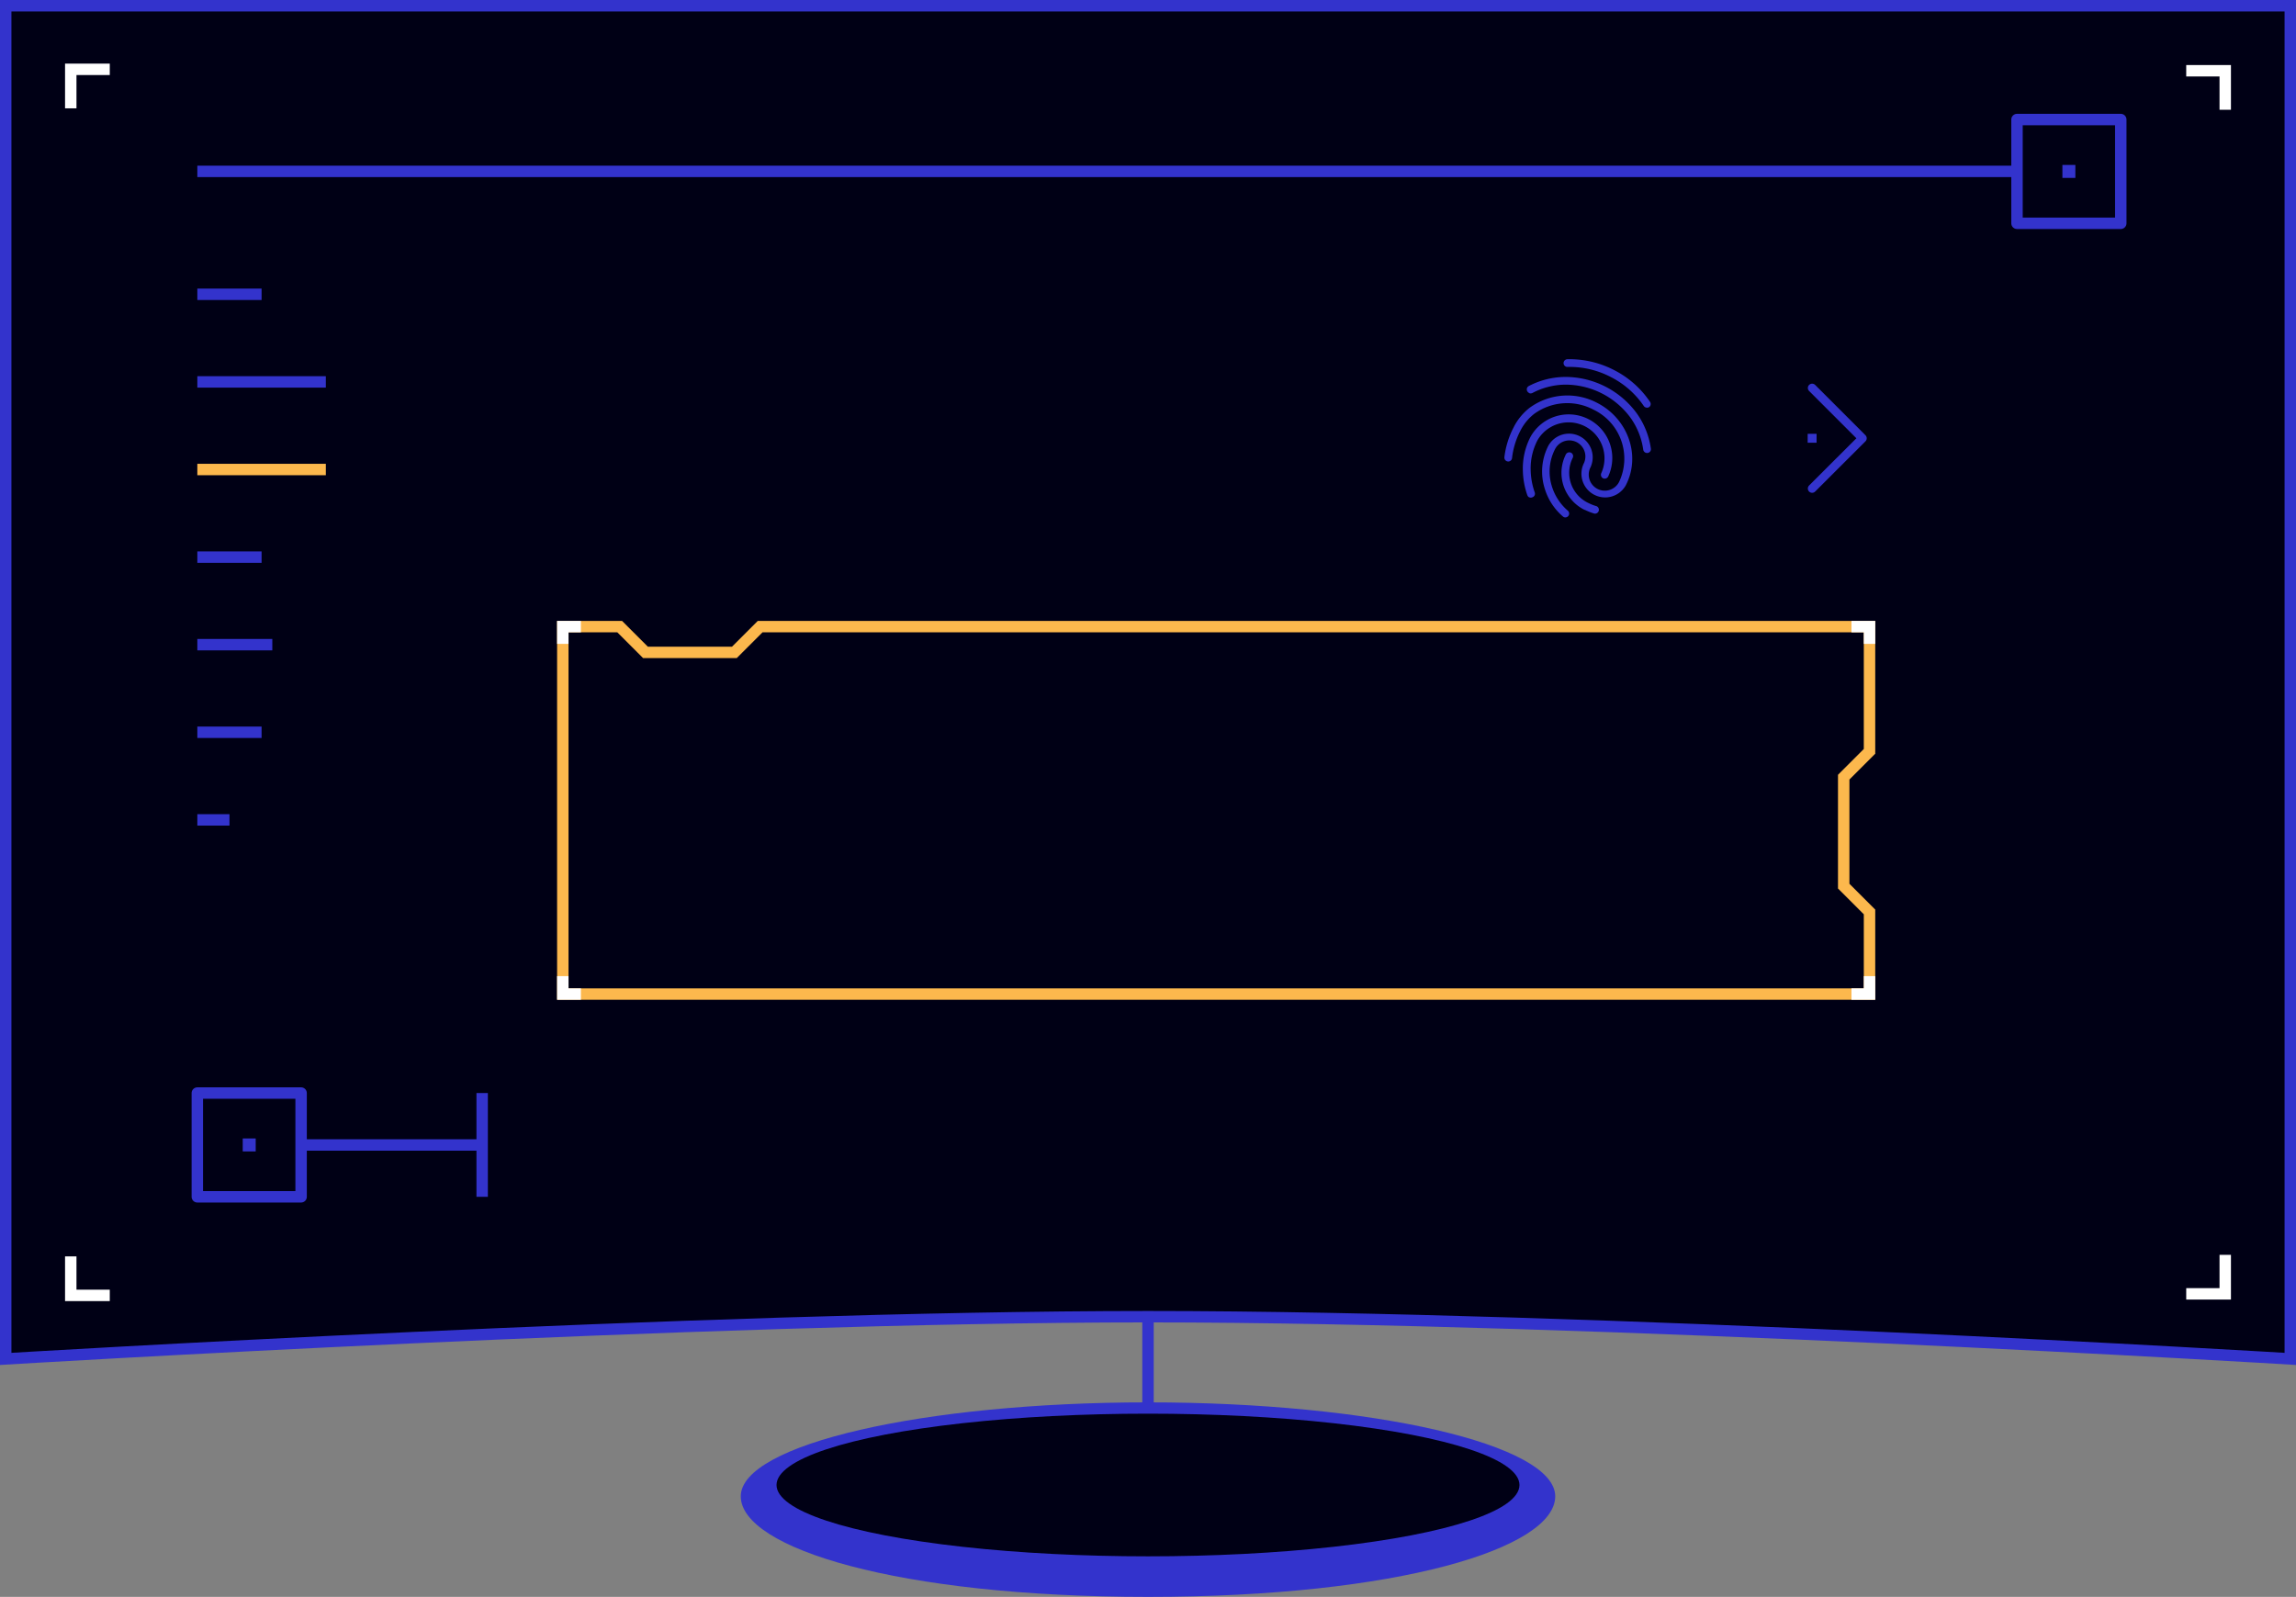 <svg id="6b278615-b0ae-4ae6-aae0-d2a7f7fa6681" data-name="Layer 1" xmlns="http://www.w3.org/2000/svg" viewBox="0 0 402 279.61"><rect x="0" y="0" width="402" height="279.61" fill="#808080" stroke="none"/><title>software-tela-acesso</title><polyline points="290.12 91.69 290.12 97.51 284.25 97.51" fill="none" stroke="#fff" stroke-miterlimit="10" stroke-width="2"/><polyline points="156.16 125.75 156.16 131.57 150.28 131.57" fill="none" stroke="#fff" stroke-miterlimit="10" stroke-width="2"/><polyline points="232.22 125.75 232.22 131.57 238.09 131.57" fill="none" stroke="#fff" stroke-miterlimit="10" stroke-width="2"/><path d="M401,237.94s-121.85-7.39-200-7.39S1,237.94,1,237.94V1H401Z" fill="#000015" stroke="#33c" stroke-miterlimit="10" stroke-width="2"/><path d="M272.3,262c0,9.09-27.49,17.61-71.3,17.61s-71.3-8.52-71.3-17.61,31.92-16.45,71.3-16.45S272.3,252.91,272.3,262Z" fill="#33c"/><ellipse cx="201" cy="260.02" rx="65.04" ry="12.49" fill="#000015"/><line x1="201" y1="246.51" x2="201" y2="230.62" fill="none" stroke="#33c" stroke-miterlimit="10" stroke-width="2"/><line x1="34.55" y1="51.53" x2="45.8" y2="51.53" fill="none" stroke="#33c" stroke-miterlimit="10" stroke-width="2"/><line x1="34.55" y1="82.21" x2="57.05" y2="82.21" fill="none" stroke="#fcb84d" stroke-miterlimit="10" stroke-width="2"/><line x1="34.55" y1="97.55" x2="45.8" y2="97.55" fill="none" stroke="#33c" stroke-miterlimit="10" stroke-width="2"/><line x1="34.55" y1="112.88" x2="47.68" y2="112.88" fill="none" stroke="#33c" stroke-miterlimit="10" stroke-width="2"/><line x1="34.55" y1="128.22" x2="45.8" y2="128.22" fill="none" stroke="#33c" stroke-miterlimit="10" stroke-width="2"/><line x1="34.55" y1="143.56" x2="40.18" y2="143.56" fill="none" stroke="#33c" stroke-miterlimit="10" stroke-width="2"/><line x1="34.55" y1="66.87" x2="57.05" y2="66.87" fill="none" stroke="#33c" stroke-miterlimit="10" stroke-width="2"/><rect x="34.55" y="191.39" width="18.17" height="18.17" transform="translate(244.11 156.84) rotate(90)" fill="#000015" stroke="#33c" stroke-linecap="round" stroke-linejoin="round" stroke-width="2"/><line x1="84.42" y1="200.48" x2="52.72" y2="200.48" fill="none" stroke="#33c" stroke-miterlimit="10" stroke-width="2"/><rect x="42.5" y="199.34" width="2.27" height="2.27" transform="translate(244.11 156.84) rotate(90)" fill="#33c"/><line x1="84.42" y1="191.39" x2="84.42" y2="209.56" fill="none" stroke="#33c" stroke-miterlimit="10" stroke-width="2"/><rect x="353.15" y="20.93" width="18.17" height="18.17" fill="#000015" stroke="#33c" stroke-linecap="round" stroke-linejoin="round" stroke-width="2"/><rect x="361.1" y="28.88" width="2.27" height="2.27" fill="#33c"/><line x1="34.55" y1="30.01" x2="352.88" y2="30.01" fill="none" stroke="#33c" stroke-miterlimit="10" stroke-width="2"/><polyline points="382.78 12.39 389.61 12.39 389.61 19.22" fill="none" stroke="#fff" stroke-miterlimit="10" stroke-width="2"/><polyline points="12.39 18.97 12.39 12.14 19.22 12.14" fill="none" stroke="#fff" stroke-miterlimit="10" stroke-width="2"/><polyline points="389.61 219.72 389.61 226.55 382.78 226.55" fill="none" stroke="#fff" stroke-miterlimit="10" stroke-width="2"/><polyline points="19.22 226.82 12.39 226.82 12.39 219.99" fill="none" stroke="#fff" stroke-miterlimit="10" stroke-width="2"/><polygon points="322.81 136.08 322.81 155.16 327.33 159.68 327.33 174.06 98.54 174.06 98.54 109.72 108.5 109.72 113.01 114.23 128.58 114.23 133.09 109.72 327.33 109.72 327.33 131.56 322.81 136.08" fill="none" stroke="#fcb84d" stroke-miterlimit="10" stroke-width="2"/><polyline points="98.54 112.74 98.54 109.72 101.71 109.72" fill="none" stroke="#fff" stroke-miterlimit="10" stroke-width="2"/><polyline points="98.54 170.92 98.54 174.06 101.71 174.06" fill="none" stroke="#fff" stroke-miterlimit="10" stroke-width="2"/><polyline points="324.17 109.72 327.33 109.72 327.33 112.74" fill="none" stroke="#fff" stroke-miterlimit="10" stroke-width="2"/><polyline points="327.33 170.92 327.33 174.06 324.17 174.06" fill="none" stroke="#fff" stroke-miterlimit="10" stroke-width="2"/><polyline points="317.28 67.93 326.09 76.74 317.28 85.54" fill="none" stroke="#33c" stroke-linecap="round" stroke-linejoin="round" stroke-width="1.5"/><rect x="316.5" y="75.96" width="1.56" height="1.56" transform="translate(394.02 -240.54) rotate(90)" fill="#33c"/><path d="M288.07,71.32a.72.72,0,0,1-.25-.21A15.38,15.38,0,0,0,282,66a15.58,15.58,0,0,0-7.55-1.75.67.67,0,0,1-.69-.66.69.69,0,0,1,.66-.69,17,17,0,0,1,8.19,1.9,16.78,16.78,0,0,1,6.28,5.55.67.67,0,0,1-.16.94.69.69,0,0,1-.69,0Zm-20.38-2.54a.68.68,0,0,1-.29-.29.66.66,0,0,1,.28-.9A14,14,0,0,1,274.2,66a15.54,15.54,0,0,1,12.36,6.35,14.06,14.06,0,0,1,2.49,6.2.67.67,0,0,1-.57.76.68.68,0,0,1-.77-.57,12.66,12.66,0,0,0-2.24-5.61,14.18,14.18,0,0,0-11.27-5.78,12.59,12.59,0,0,0-5.89,1.46.68.68,0,0,1-.62,0Zm.05,18.31a.7.7,0,0,1-.33-.4,13.88,13.88,0,0,1-.78-4.4A12,12,0,0,1,268,76.44a7.64,7.64,0,0,1,13.57,7,.68.68,0,0,1-.9.3.69.69,0,0,1-.3-.91,6.29,6.29,0,0,0-11.17-5.75A10.68,10.68,0,0,0,268,82.24a12.5,12.5,0,0,0,.72,4,.66.66,0,0,1-.44.84.64.64,0,0,1-.51,0Zm9.72,2.2a7.3,7.3,0,0,1-3.16-3,7.17,7.17,0,0,1-.14-6.72.69.69,0,0,1,.91-.3.68.68,0,0,1,.29.91,5.84,5.84,0,0,0,2.72,7.88,8.55,8.55,0,0,0,1.31.53.68.68,0,1,1-.4,1.29,10.19,10.19,0,0,1-1.53-.62Zm-3.68,1.23a.56.56,0,0,1-.15-.1,10.34,10.34,0,0,1-3.15-4.81,9.88,9.88,0,0,1,.63-7.59,4.15,4.15,0,0,1,7.37,3.8,2.81,2.81,0,0,0,5,2.57A9.52,9.52,0,0,0,279,71.73a9.84,9.84,0,0,0-10.4.75,8.72,8.72,0,0,0-2.43,3,13.68,13.68,0,0,0-1.43,4.73.67.67,0,0,1-.75.59.68.68,0,0,1-.59-.75A15.21,15.21,0,0,1,265,74.86a10,10,0,0,1,2.81-3.45,11.19,11.19,0,0,1,11.83-.87c5.44,2.8,7.71,9.29,5,14.47a4.15,4.15,0,0,1-7.37-3.8,2.81,2.81,0,0,0-5-2.57,8.56,8.56,0,0,0-.54,6.56,9.16,9.16,0,0,0,2.79,4.23.67.67,0,0,1-.76,1.09Z" fill="#33c"/></svg>